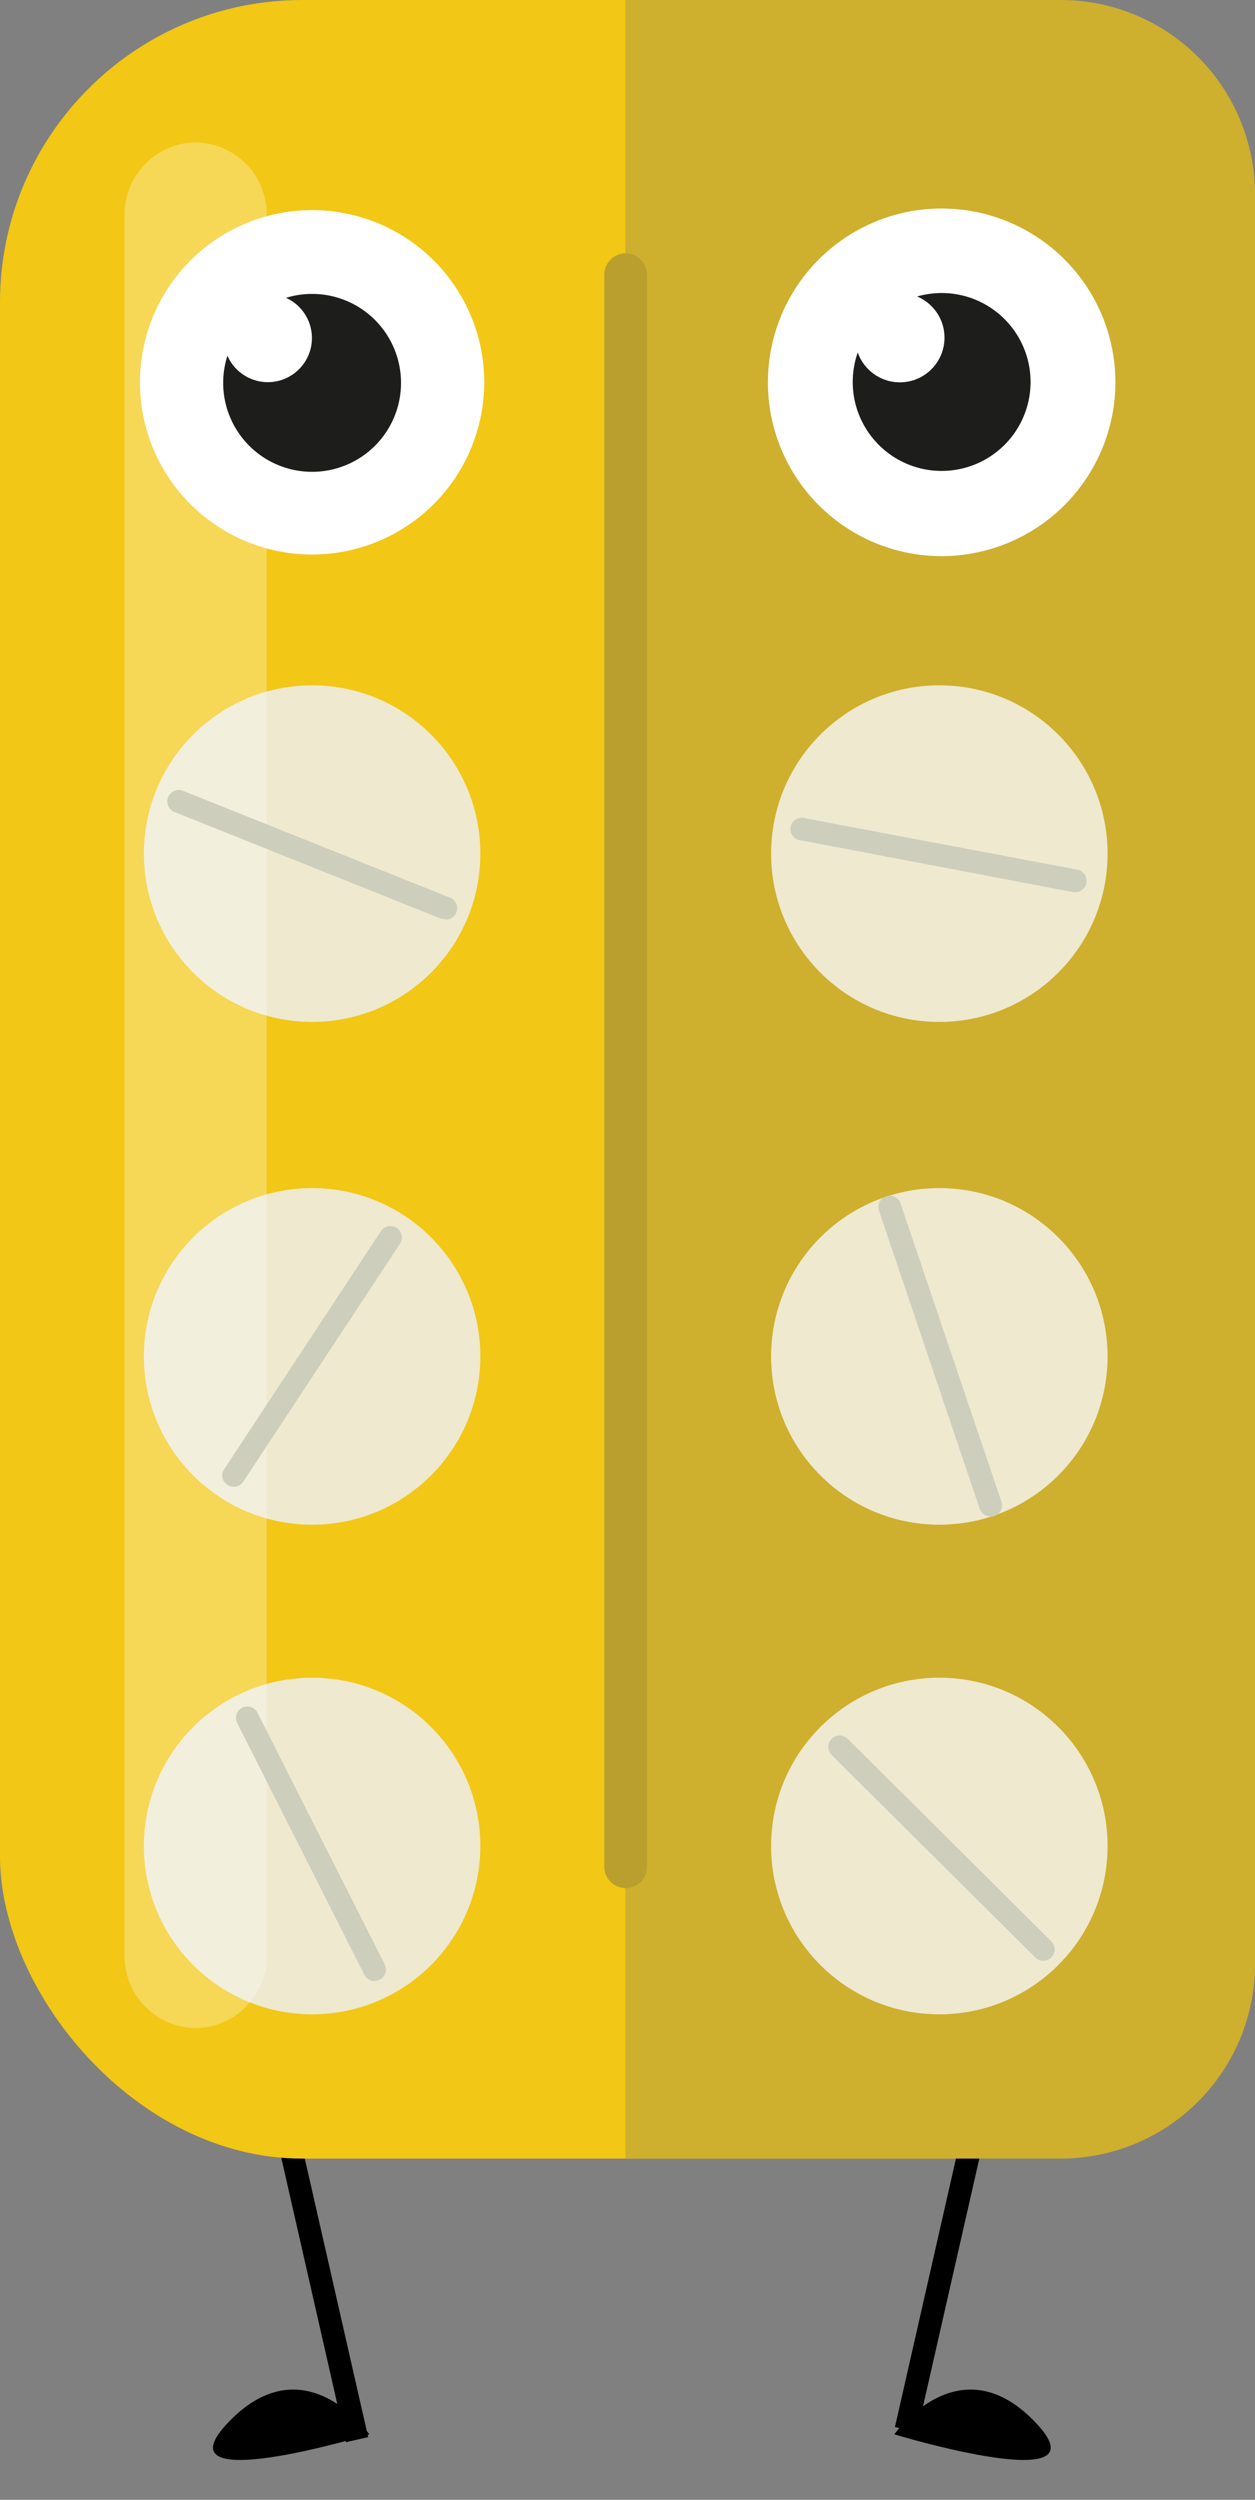 <svg xmlns="http://www.w3.org/2000/svg" viewBox="0 -4.76837158203125e-7 70.57 140.51"><rect x="0" y="-4.76837158203125e-7" width="70.57" height="140.51" fill="#808080" stroke="none"/><title>Depositphotos_125735530_11</title><g data-name="Layer 2"><g data-name="ëÎÓÈ 1"><path d="M20.77 136.83s-3.6-5.14-7.88-.73 7.88.73 7.88.73z"/><path d="M50.29 136.83s3.6-5.14 7.88-.73-7.88.73-7.88.73z"/><path d="M15.715 120.838l1.248-.284 3.74 16.43-1.249.284z"/><path d="M50.323 136.42l3.736-16.43 1.249.284-3.736 16.43z"/><rect width="70.35" height="121.33" rx="17" ry="17" fill="#f2c715"/><path d="M59.67 0h-24.5v121.33h24.5a10.93 10.93 0 0 0 10.9-10.9V10.9A10.93 10.93 0 0 0 59.67 0z" fill="#ceaf2e"/><path d="M35.18 106.13a1.21 1.21 0 0 1-1.2-1.2V15.44a1.21 1.21 0 0 1 1.2-1.2 1.21 1.21 0 0 1 1.2 1.2v89.48a1.21 1.21 0 0 1-1.2 1.21z" fill="#ba9f2e"/><circle cx="17.55" cy="21.49" r="9.46" fill="#efe9d0"/><circle cx="52.82" cy="21.49" r="9.46" fill="#efe9d0"/><circle cx="17.55" cy="47.98" r="9.46" fill="#efe9d0"/><circle cx="52.82" cy="47.98" r="9.46" fill="#efe9d0"/><circle cx="17.55" cy="76.24" r="9.46" fill="#efe9d0"/><circle cx="52.82" cy="76.24" r="9.46" fill="#efe9d0"/><circle cx="17.55" cy="103.76" r="9.46" fill="#efe9d0"/><circle cx="52.82" cy="103.76" r="9.46" fill="#efe9d0"/><path d="M14.32 29.38a.64.64 0 0 1-.59-.9L20.19 14a.64.64 0 1 1 1.17.52L14.91 29a.64.64 0 0 1-.59.38z" fill="#cdcebc"/><path d="M11 114a4.06 4.06 0 0 1-4-4V12a4.06 4.06 0 0 1 4-4 4.06 4.06 0 0 1 4 4v98a4.06 4.06 0 0 1-4 4z" fill="#fff" opacity=".28"/><path d="M45.19 24.15a.64.64 0 0 1-.19-1.26l15.26-4a.64.64 0 1 1 .33 1.24l-15.26 4z" fill="#cdcebc"/><path d="M25.05 51.64a.64.64 0 0 1-.24 0l-15-6a.64.64 0 0 1 .48-1.19l15 6a.64.64 0 0 1-.24 1.24z" fill="#cdcebc"/><path d="M60.45 50.14h-.12l-15.26-2.9a.64.64 0 1 1 .24-1.24l15.26 2.88a.64.64 0 0 1-.12 1.27z" fill="#cdcebc"/><path d="M13.14 83.57a.64.64 0 0 1-.53-1l8.81-13.37a.64.64 0 1 1 1.07.71l-8.81 13.37a.64.64 0 0 1-.54.29z" fill="#cdcebc"/><circle cx="17.55" cy="21.48" r="7.32" fill="#1d1d1b"/><path d="M17.55 31.17a9.68 9.68 0 1 1 9.68-9.68 9.69 9.69 0 0 1-9.68 9.68zm0-14.65a5 5 0 1 0 5 5 5 5 0 0 0-5-5z" fill="#fff"/><circle cx="15.06" cy="19" r="2.48" fill="#fff"/><path d="M55.7 85.24a.64.64 0 0 1-.61-.44l-5.65-16.71a.64.64 0 1 1 1.21-.41l5.66 16.72a.64.64 0 0 1-.61.85z" fill="#cdcebc"/><circle cx="52.95" cy="21.48" r="7.39" fill="#1d1d1b"/><path d="M52.95 31.26a9.77 9.77 0 1 1 9.77-9.77 9.78 9.78 0 0 1-9.77 9.77zm0-14.79a5 5 0 1 0 5 5 5 5 0 0 0-5-5z" fill="#fff"/><circle cx="50.6" cy="18.98" r="2.51" fill="#fff"/><path d="M21.06 111.35a.64.64 0 0 1-.57-.35l-7.14-14.13a.64.64 0 1 1 1.14-.58l7.14 14.12a.64.64 0 0 1-.57.93z" fill="#cdcebc"/><path d="M58.66 110.21a.64.64 0 0 1-.45-.19L46.76 98.64a.64.64 0 0 1 .9-.91l11.45 11.38a.64.64 0 0 1-.45 1.1z" fill="#cdcebc"/></g></g></svg>